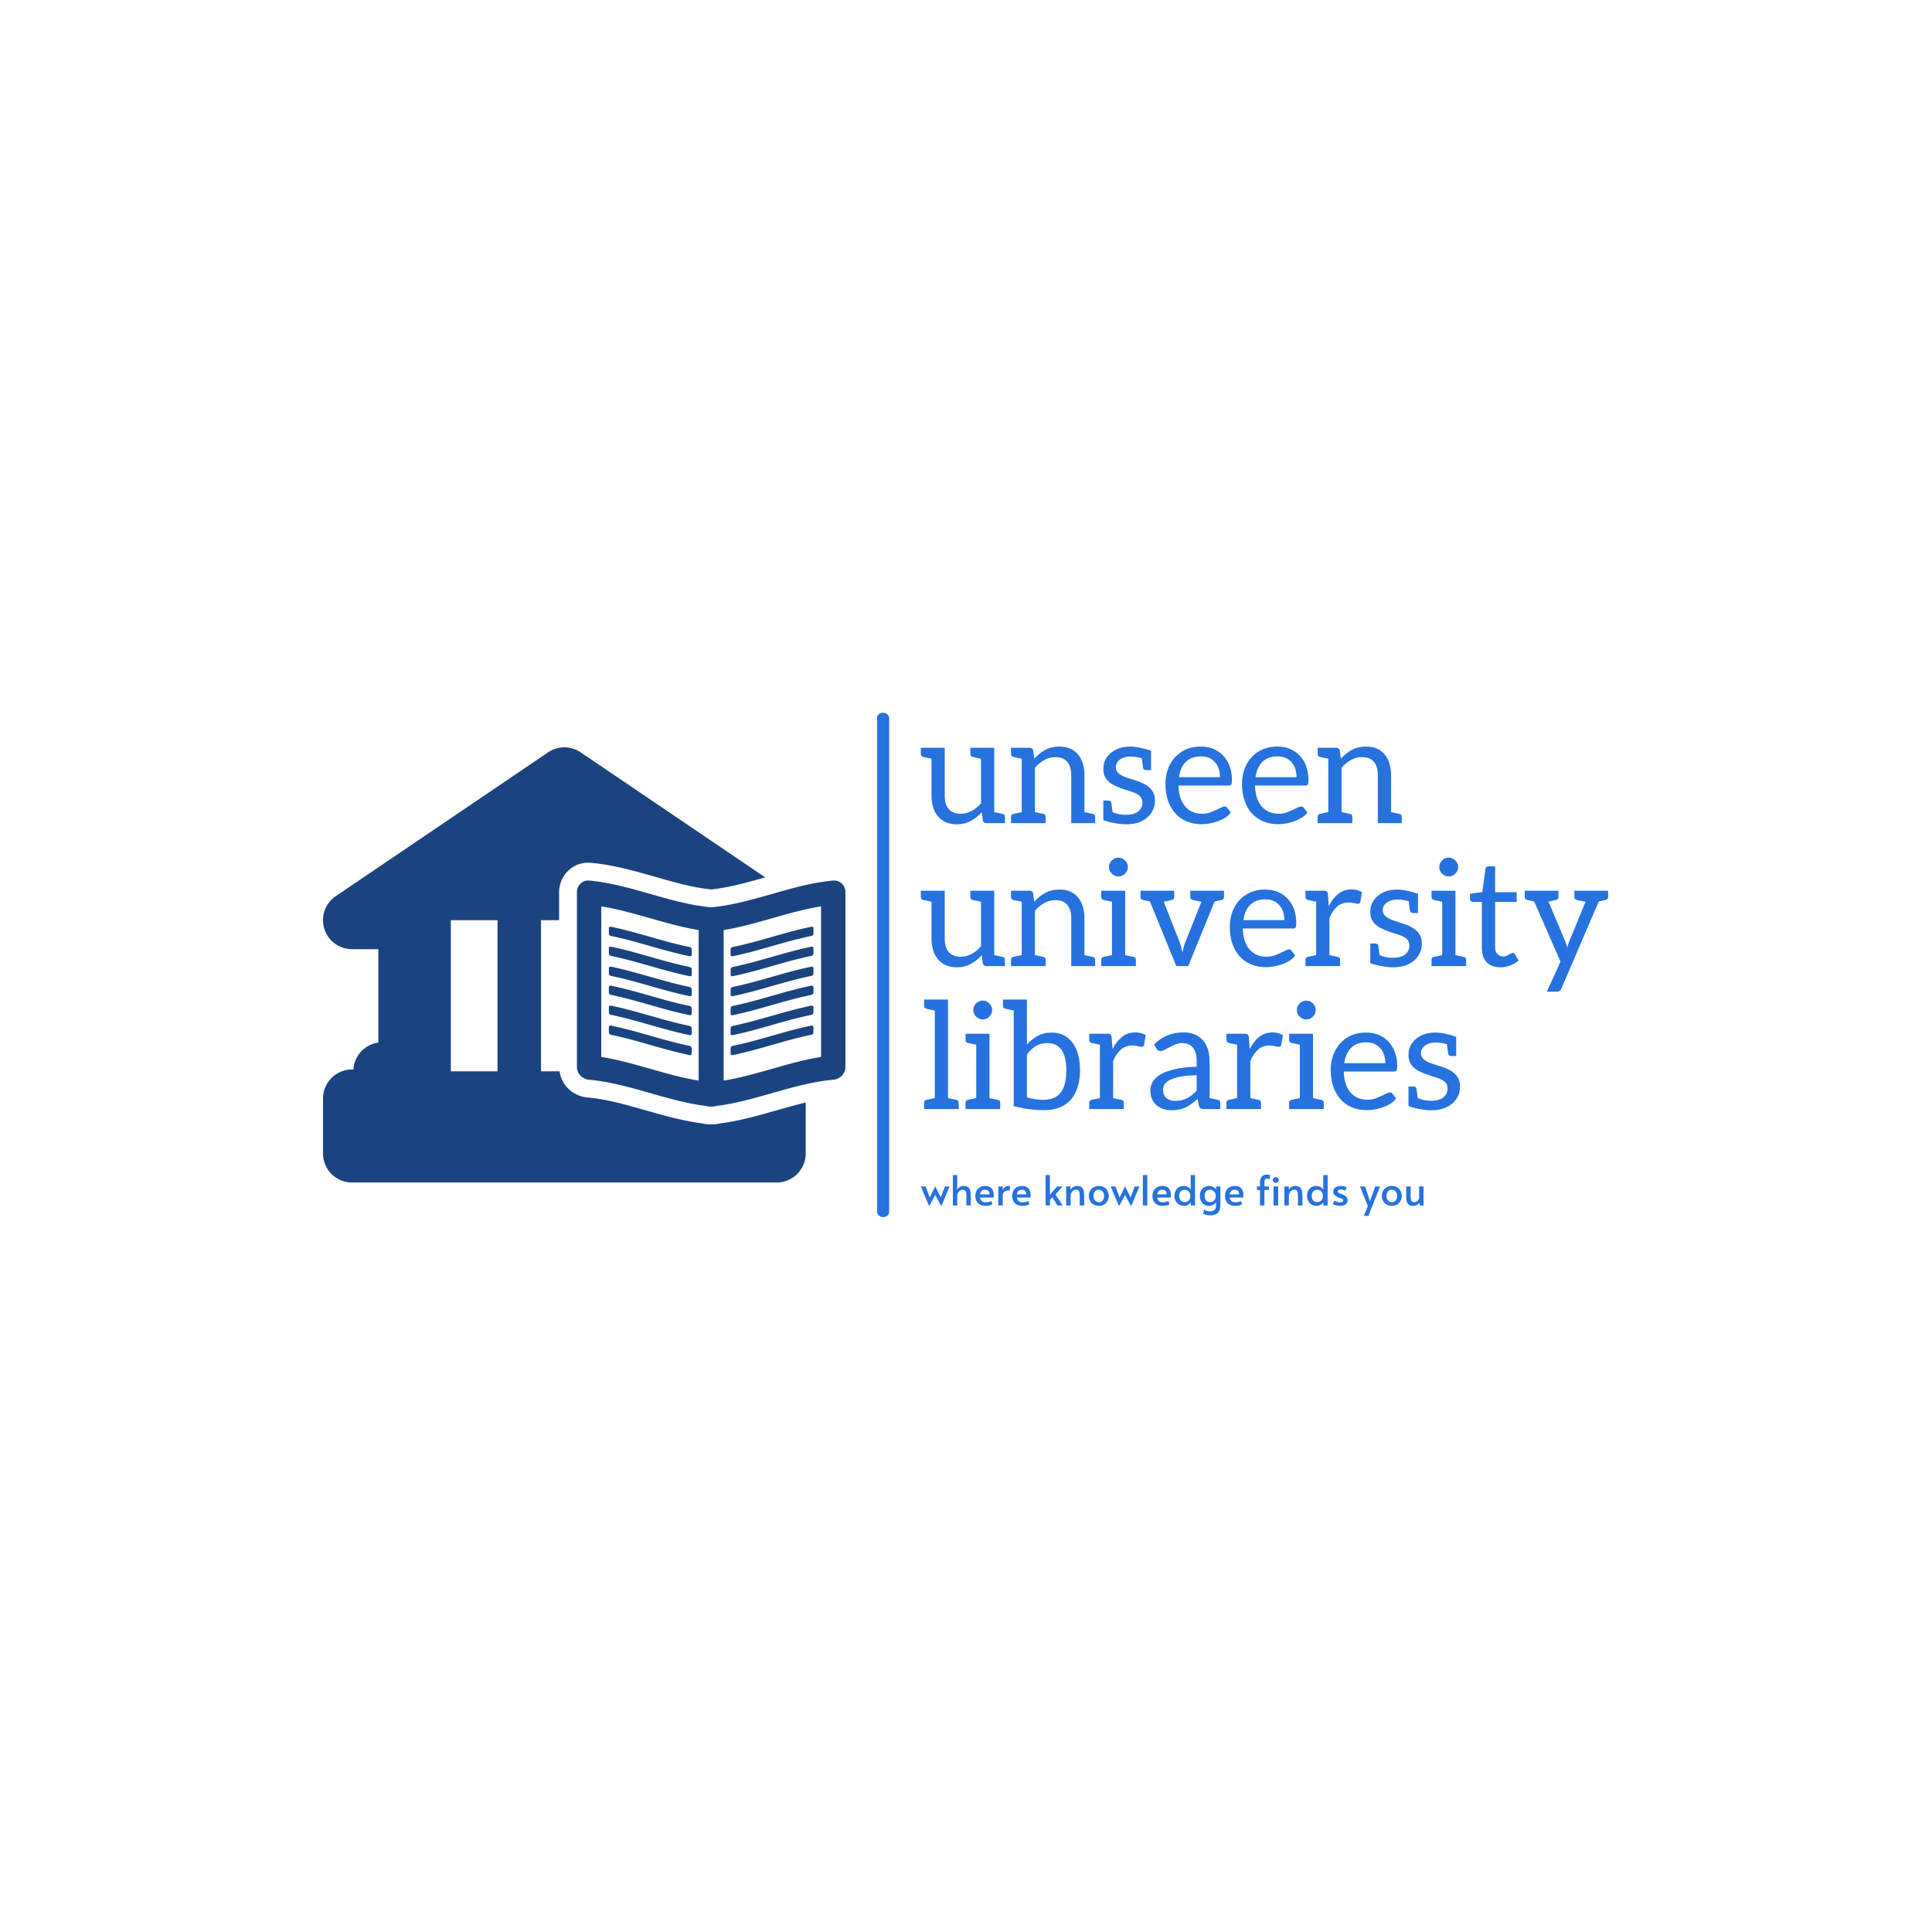 <svg xmlns="http://www.w3.org/2000/svg" version="1.1" xmlns:xlink="http://www.w3.org/1999/xlink" xmlns:svgjs="http://svgjs.dev/svgjs" width="1500" height="1500" viewBox="0 0 1500 1500"><rect width="1500" height="1500" fill="#ffffff"></rect><g transform="matrix(0.667,0,0,0.667,249.394,552.394)"><svg viewBox="0 0 396 156" data-background-color="#ffffff" preserveAspectRatio="xMidYMid meet" height="590" width="1500" xmlns="http://www.w3.org/2000/svg" xmlns:xlink="http://www.w3.org/1999/xlink"><g id="tight-bounds" transform="matrix(1,0,0,1,0.24,0.372)"><svg viewBox="0 0 395.52 155.255" height="155.255" width="395.52"><g><svg viewBox="0 0 595.473 233.743" height="155.255" width="395.52"><g><rect width="5.602" height="233.743" x="256.742" y="0" fill="#2672de" opacity="1" stroke-width="0" stroke="transparent" fill-opacity="1" class="rect-yte-0" data-fill-palette-color="primary" rx="1%" id="yte-0" data-palette-color="#2672de"></rect></g><g transform="matrix(1,0,0,1,277.01,0.581)"><svg viewBox="0 0 318.463 232.581" height="232.581" width="318.463"><g id="textblocktransform"><svg viewBox="0 0 318.463 232.581" height="232.581" width="318.463" id="textblock"><g><svg viewBox="0 0 318.463 198.764" height="198.764" width="318.463"><g transform="matrix(1,0,0,1,0,0)"><svg width="318.463" viewBox="0.3 -25.75 231.2 122.35" height="198.764" data-palette-color="#2672de"><svg></svg><svg></svg><svg></svg><g class="wordmark-text-0" data-fill-palette-color="primary" id="text-0"><path d="M12.4 0.4v0c-1.833 0-3.383-0.41-4.65-1.23-1.267-0.813-2.223-1.937-2.87-3.37-0.653-1.433-0.98-3.1-0.98-5v0-16.15h4.45v16.15c0 1.933 0.443 3.423 1.33 4.47 0.88 1.053 2.22 1.58 4.02 1.58v0c1.3 0 2.527-0.31 3.68-0.93 1.147-0.613 2.203-1.47 3.17-2.57v0-18.7h4.45v25.35h-2.65c-0.667 0-1.067-0.317-1.2-0.95v0l-0.35-2.7c-1.1 1.2-2.333 2.173-3.7 2.92-1.367 0.753-2.933 1.13-4.7 1.13zM28.6 0h-5.1l0.55-3.9 3.75 0.8c0.267 0.033 0.467 0.14 0.6 0.32 0.133 0.187 0.2 0.43 0.2 0.73v0zM0.3-25.35h5.1l-0.55 3.9-3.75-0.8c-0.267-0.067-0.467-0.183-0.6-0.35-0.133-0.167-0.2-0.4-0.2-0.7v0zM16.95-25.35h5.1l-0.55 3.9-3.75-0.8c-0.267-0.067-0.467-0.183-0.6-0.35-0.133-0.167-0.2-0.4-0.2-0.7v0zM38.7 0h-4.45v-25.35h2.65c0.667 0 1.067 0.317 1.2 0.95v0l0.35 2.75c1.1-1.233 2.333-2.227 3.7-2.98 1.367-0.747 2.933-1.12 4.7-1.12v0c1.867 0 3.427 0.4 4.68 1.2 1.247 0.8 2.197 1.923 2.85 3.37 0.647 1.453 0.97 3.13 0.97 5.03v0 16.15h-4.45v-16.15c0-1.9-0.44-3.383-1.32-4.45-0.887-1.067-2.23-1.6-4.03-1.6v0c-1.3 0-2.523 0.317-3.67 0.95-1.153 0.633-2.213 1.5-3.18 2.6v0zM35.75 0h-5.1v-2.05c0-0.3 0.067-0.543 0.2-0.73 0.133-0.18 0.333-0.287 0.6-0.32v0l3.75-0.8zM42.3 0h-5.1l0.55-3.9 3.75 0.8c0.267 0.033 0.467 0.14 0.6 0.32 0.133 0.187 0.2 0.43 0.2 0.73v0zM58.95 0h-5.1l0.55-3.9 3.75 0.8c0.267 0.033 0.467 0.14 0.6 0.32 0.133 0.187 0.2 0.43 0.2 0.73v0zM30.65-25.35h5.1l-0.55 3.9-3.75-0.8c-0.267-0.067-0.467-0.183-0.6-0.35-0.133-0.167-0.2-0.4-0.2-0.7v0zM69.55 0.4v0c-1.2 0-2.54-0.133-4.02-0.4-1.487-0.267-2.763-0.6-3.83-1v0-3.7l2.2 0.5c0.433 0.3 1.123 0.607 2.07 0.92 0.953 0.32 2.063 0.48 3.33 0.48v0c1.9 0 3.3-0.393 4.2-1.18 0.9-0.78 1.35-1.737 1.35-2.87v0c0-1-0.3-1.767-0.9-2.3-0.6-0.533-1.4-0.967-2.4-1.3-1-0.333-2.083-0.683-3.25-1.05v0c-1.2-0.4-2.3-0.867-3.3-1.4-1-0.533-1.8-1.227-2.4-2.08-0.6-0.847-0.9-1.92-0.9-3.22v0c0-1.5 0.393-2.817 1.18-3.95 0.78-1.133 1.847-2.017 3.2-2.65 1.347-0.633 2.87-0.95 4.57-0.95v0c0.967 0 2.043 0.117 3.23 0.35 1.18 0.233 2.47 0.583 3.87 1.05v0 3l-2.65-0.35c-0.7-0.2-1.41-0.367-2.13-0.5-0.713-0.133-1.403-0.2-2.07-0.2v0c-0.967 0-1.823 0.15-2.57 0.45-0.753 0.3-1.347 0.717-1.78 1.25-0.433 0.533-0.65 1.15-0.65 1.85v0c0 0.933 0.357 1.673 1.07 2.22 0.72 0.553 1.597 0.997 2.63 1.33 1.033 0.333 2.017 0.65 2.95 0.95v0c1.1 0.333 2.14 0.767 3.12 1.3 0.987 0.533 1.797 1.233 2.43 2.1 0.633 0.867 0.95 2 0.95 3.4v0c0 1.5-0.39 2.85-1.17 4.05-0.787 1.2-1.887 2.15-3.3 2.85-1.42 0.7-3.097 1.05-5.03 1.05zM75.05-18.65l-0.5-3.75 3.2 0.65v3.9h-1.65c-0.333 0-0.583-0.073-0.75-0.22-0.167-0.153-0.267-0.347-0.3-0.58zM64.4-6.8l0.5 3.75-3.2-0.65v-3.9h1.65c0.367 0 0.627 0.073 0.78 0.22 0.147 0.153 0.237 0.347 0.27 0.58zM94.7 0.35v0c-2.433 0-4.557-0.55-6.37-1.65-1.82-1.1-3.23-2.667-4.23-4.7-1-2.033-1.5-4.433-1.5-7.2v0c0-2.367 0.483-4.5 1.45-6.4 0.967-1.9 2.343-3.4 4.13-4.5 1.78-1.1 3.87-1.65 6.27-1.65v0c2.1 0 3.933 0.467 5.5 1.4 1.567 0.933 2.793 2.24 3.68 3.92 0.88 1.687 1.32 3.697 1.32 6.03v0c0 0.7-0.073 1.167-0.22 1.4-0.153 0.233-0.447 0.35-0.88 0.35v0h-16.85c0 0.1 0 0.207 0 0.32 0 0.12 0 0.23 0 0.33v0c0.167 2.8 0.95 4.973 2.35 6.52 1.4 1.553 3.3 2.33 5.7 2.33v0c1.033 0 2.06-0.21 3.08-0.63 1.013-0.413 1.913-0.82 2.7-1.22 0.78-0.4 1.337-0.6 1.67-0.6v0c0.367 0 0.65 0.133 0.85 0.4v0l1.25 1.65c-0.667 0.867-1.557 1.59-2.67 2.17-1.12 0.587-2.313 1.02-3.58 1.3-1.267 0.287-2.483 0.43-3.65 0.43zM87.15-15.45v0h13.8c0-2.067-0.567-3.75-1.7-5.05-1.133-1.3-2.7-1.95-4.7-1.95v0c-2.167 0-3.867 0.617-5.1 1.85-1.233 1.233-2 2.95-2.3 5.15zM120.45 0.35v0c-2.433 0-4.557-0.55-6.37-1.65-1.82-1.1-3.23-2.667-4.23-4.7-1-2.033-1.5-4.433-1.5-7.2v0c0-2.367 0.483-4.5 1.45-6.4 0.967-1.9 2.343-3.4 4.13-4.5 1.78-1.1 3.87-1.65 6.27-1.65v0c2.1 0 3.933 0.467 5.5 1.4 1.567 0.933 2.793 2.24 3.68 3.92 0.88 1.687 1.32 3.697 1.32 6.03v0c0 0.7-0.073 1.167-0.22 1.4-0.153 0.233-0.447 0.35-0.88 0.35v0h-16.85c0 0.1 0 0.207 0 0.32 0 0.12 0 0.23 0 0.33v0c0.167 2.8 0.95 4.973 2.35 6.52 1.4 1.553 3.3 2.33 5.7 2.33v0c1.033 0 2.06-0.21 3.08-0.63 1.013-0.413 1.913-0.82 2.7-1.22 0.78-0.4 1.337-0.6 1.67-0.6v0c0.367 0 0.65 0.133 0.85 0.4v0l1.25 1.65c-0.667 0.867-1.557 1.59-2.67 2.17-1.12 0.587-2.313 1.02-3.58 1.3-1.267 0.287-2.483 0.43-3.65 0.43zM112.9-15.45v0h13.8c0-2.067-0.567-3.75-1.7-5.05-1.133-1.3-2.7-1.95-4.7-1.95v0c-2.167 0-3.867 0.617-5.1 1.85-1.233 1.233-2 2.95-2.3 5.15zM141.85 0h-4.45v-25.35h2.65c0.667 0 1.067 0.317 1.2 0.95v0l0.35 2.75c1.1-1.233 2.333-2.227 3.7-2.98 1.367-0.747 2.933-1.12 4.7-1.12v0c1.867 0 3.427 0.4 4.68 1.2 1.247 0.8 2.197 1.923 2.85 3.37 0.647 1.453 0.97 3.13 0.97 5.03v0 16.15h-4.45v-16.15c0-1.9-0.44-3.383-1.32-4.45-0.887-1.067-2.23-1.6-4.03-1.6v0c-1.3 0-2.523 0.317-3.67 0.95-1.153 0.633-2.213 1.5-3.18 2.6v0zM138.9 0h-5.1v-2.05c0-0.3 0.067-0.543 0.2-0.73 0.133-0.18 0.333-0.287 0.6-0.32v0l3.75-0.8zM145.45 0h-5.1l0.55-3.9 3.75 0.8c0.267 0.033 0.467 0.14 0.6 0.32 0.133 0.187 0.2 0.43 0.2 0.73v0zM162.1 0h-5.1l0.55-3.9 3.75 0.8c0.267 0.033 0.467 0.14 0.6 0.32 0.133 0.187 0.2 0.43 0.2 0.73v0zM133.8-25.35h5.1l-0.55 3.9-3.75-0.8c-0.267-0.067-0.467-0.183-0.6-0.35-0.133-0.167-0.2-0.4-0.2-0.7v0z" fill="#2672de" fill-rule="nonzero" stroke="none" stroke-width="1" stroke-linecap="butt" stroke-linejoin="miter" stroke-miterlimit="10" stroke-dasharray="" stroke-dashoffset="0" font-family="none" font-weight="none" font-size="none" text-anchor="none" style="mix-blend-mode: normal" data-fill-palette-color="primary" opacity="1"></path><path transform="translate(0,48.1)" d="M12.4 0.4v0c-1.833 0-3.383-0.41-4.65-1.23-1.267-0.813-2.223-1.937-2.87-3.37-0.653-1.433-0.98-3.1-0.98-5v0-16.15h4.45v16.15c0 1.933 0.443 3.423 1.33 4.47 0.88 1.053 2.22 1.58 4.02 1.58v0c1.3 0 2.527-0.31 3.68-0.93 1.147-0.613 2.203-1.47 3.17-2.57v0-18.7h4.45v25.35h-2.65c-0.667 0-1.067-0.317-1.2-0.95v0l-0.35-2.7c-1.1 1.2-2.333 2.173-3.7 2.92-1.367 0.753-2.933 1.13-4.7 1.13zM28.6 0h-5.1l0.55-3.9 3.75 0.8c0.267 0.033 0.467 0.14 0.6 0.32 0.133 0.187 0.2 0.43 0.2 0.73v0zM0.3-25.35h5.1l-0.55 3.9-3.75-0.8c-0.267-0.067-0.467-0.183-0.6-0.35-0.133-0.167-0.2-0.4-0.2-0.7v0zM16.95-25.35h5.1l-0.55 3.9-3.75-0.8c-0.267-0.067-0.467-0.183-0.6-0.35-0.133-0.167-0.2-0.4-0.2-0.7v0zM38.7 0h-4.45v-25.35h2.65c0.667 0 1.067 0.317 1.2 0.95v0l0.35 2.75c1.1-1.233 2.333-2.227 3.7-2.98 1.367-0.747 2.933-1.12 4.7-1.12v0c1.867 0 3.427 0.4 4.68 1.2 1.247 0.8 2.197 1.923 2.85 3.37 0.647 1.453 0.97 3.13 0.97 5.03v0 16.15h-4.45v-16.15c0-1.9-0.44-3.383-1.32-4.45-0.887-1.067-2.23-1.6-4.03-1.6v0c-1.3 0-2.523 0.317-3.67 0.95-1.153 0.633-2.213 1.5-3.18 2.6v0zM35.75 0h-5.1v-2.05c0-0.3 0.067-0.543 0.2-0.73 0.133-0.18 0.333-0.287 0.6-0.32v0l3.75-0.8zM42.3 0h-5.1l0.55-3.9 3.75 0.8c0.267 0.033 0.467 0.14 0.6 0.32 0.133 0.187 0.2 0.43 0.2 0.73v0zM58.95 0h-5.1l0.55-3.9 3.75 0.8c0.267 0.033 0.467 0.14 0.6 0.32 0.133 0.187 0.2 0.43 0.2 0.73v0zM30.65-25.35h5.1l-0.55 3.9-3.75-0.8c-0.267-0.067-0.467-0.183-0.6-0.35-0.133-0.167-0.2-0.4-0.2-0.7v0zM69.05 0h-4.45v-25.35h4.45zM66.1 0h-5.1v-2.05c0-0.3 0.067-0.543 0.2-0.73 0.133-0.18 0.333-0.287 0.6-0.32v0l3.75-0.8zM72.65 0h-5.1l0.55-3.9 3.75 0.8c0.267 0.033 0.467 0.14 0.6 0.32 0.133 0.187 0.2 0.43 0.2 0.73v0zM61-25.35h5.1l-0.55 3.9-3.75-0.8c-0.267-0.067-0.467-0.183-0.6-0.35-0.133-0.167-0.2-0.4-0.2-0.7v0zM66.75-30.15v0c-0.833 0-1.567-0.317-2.2-0.95-0.633-0.633-0.95-1.367-0.95-2.2v0c0-0.867 0.317-1.617 0.95-2.25 0.633-0.633 1.367-0.95 2.2-0.95v0c0.867 0 1.617 0.317 2.25 0.95 0.633 0.633 0.95 1.383 0.95 2.25v0c0 0.833-0.317 1.567-0.95 2.2-0.633 0.633-1.383 0.95-2.25 0.95zM90.25 0h-4l-10.35-25.35h3.65c0.367 0 0.667 0.09 0.9 0.27 0.233 0.187 0.4 0.413 0.5 0.68v0l6.4 16.3c0.167 0.433 0.327 0.933 0.48 1.5 0.147 0.567 0.303 1.25 0.47 2.05v0c0.133-0.567 0.273-1.15 0.42-1.75 0.153-0.6 0.347-1.2 0.58-1.8v0l6.5-16.3c0.1-0.267 0.26-0.493 0.48-0.68 0.213-0.18 0.487-0.27 0.82-0.27v0h3.5zM82.75-24.1h-3.75v-1.25h3.75zM98.3-24.1h-3.75v-1.25h3.75zM74.2-25.35h5.1l-0.55 3.9-3.75-0.8c-0.267-0.067-0.467-0.183-0.6-0.35-0.133-0.167-0.2-0.4-0.2-0.7v0zM80.45-25.35h5.1v2.05c0 0.3-0.067 0.533-0.2 0.7-0.133 0.167-0.333 0.283-0.6 0.35v0l-3.75 0.8zM90.95-25.35h5.1l-0.55 3.9-3.75-0.8c-0.267-0.067-0.467-0.183-0.6-0.35-0.133-0.167-0.2-0.4-0.2-0.7v0zM97.2-25.35h5.1v2.05c0 0.3-0.067 0.533-0.2 0.7-0.133 0.167-0.333 0.283-0.6 0.35v0l-3.75 0.8zM116.35 0.35v0c-2.433 0-4.56-0.55-6.38-1.65-1.813-1.1-3.22-2.667-4.22-4.7-1-2.033-1.5-4.433-1.5-7.2v0c0-2.367 0.483-4.5 1.45-6.4 0.967-1.9 2.343-3.4 4.13-4.5 1.78-1.1 3.87-1.65 6.27-1.65v0c2.1 0 3.933 0.467 5.5 1.4 1.567 0.933 2.793 2.24 3.68 3.92 0.88 1.687 1.32 3.697 1.32 6.03v0c0 0.7-0.073 1.167-0.22 1.4-0.153 0.233-0.447 0.35-0.88 0.35v0h-16.85c0 0.1 0 0.207 0 0.32 0 0.12 0 0.23 0 0.33v0c0.167 2.8 0.95 4.973 2.35 6.52 1.4 1.553 3.3 2.33 5.7 2.33v0c1.033 0 2.06-0.21 3.08-0.63 1.013-0.413 1.91-0.82 2.69-1.22 0.787-0.4 1.347-0.6 1.68-0.6v0c0.367 0 0.65 0.133 0.85 0.4v0l1.25 1.65c-0.667 0.867-1.557 1.59-2.67 2.17-1.12 0.587-2.313 1.02-3.58 1.3-1.267 0.287-2.483 0.43-3.65 0.43zM108.8-15.45v0h13.8c0-2.067-0.567-3.75-1.7-5.05-1.133-1.3-2.7-1.95-4.7-1.95v0c-2.167 0-3.867 0.617-5.1 1.85-1.233 1.233-2 2.95-2.3 5.15zM137.75 0h-4.45v-25.35h2.55c0.5 0 0.85 0.09 1.05 0.27 0.2 0.187 0.317 0.513 0.35 0.98v0l0.3 3.95c0.867-1.767 1.933-3.15 3.2-4.15 1.267-1 2.767-1.5 4.5-1.5v0c0.7 0 1.333 0.083 1.9 0.25 0.567 0.167 1.083 0.383 1.55 0.65v0l-0.55 3.35c-0.033 0.2-0.123 0.35-0.27 0.45-0.153 0.1-0.33 0.15-0.53 0.15v0c-0.233 0-0.683-0.077-1.35-0.23-0.667-0.147-1.25-0.22-1.75-0.22v0c-1.533 0-2.823 0.45-3.87 1.35-1.053 0.9-1.93 2.2-2.63 3.9v0zM141.35 0h-5.1l0.55-3.9 3.75 0.8c0.267 0.033 0.467 0.14 0.6 0.32 0.133 0.187 0.2 0.43 0.2 0.73v0zM134.8 0h-5.1v-2.05c0-0.3 0.067-0.543 0.2-0.73 0.133-0.18 0.333-0.287 0.6-0.32v0l3.75-0.8zM129.7-25.35h5.1l-0.55 3.9-3.75-0.8c-0.267-0.067-0.467-0.183-0.6-0.35-0.133-0.167-0.2-0.4-0.2-0.7v0zM159.35 0.4v0c-1.2 0-2.54-0.133-4.02-0.4-1.487-0.267-2.763-0.6-3.83-1v0-3.7l2.2 0.5c0.433 0.3 1.127 0.607 2.08 0.92 0.947 0.32 2.053 0.48 3.32 0.48v0c1.9 0 3.3-0.393 4.2-1.18 0.9-0.78 1.35-1.737 1.35-2.87v0c0-1-0.3-1.767-0.9-2.3-0.6-0.533-1.4-0.967-2.4-1.3-1-0.333-2.083-0.683-3.25-1.05v0c-1.2-0.4-2.3-0.867-3.3-1.4-1-0.533-1.8-1.227-2.4-2.08-0.6-0.847-0.9-1.92-0.9-3.22v0c0-1.5 0.393-2.817 1.18-3.95 0.78-1.133 1.847-2.017 3.2-2.65 1.347-0.633 2.87-0.95 4.57-0.95v0c0.967 0 2.043 0.117 3.23 0.35 1.18 0.233 2.47 0.583 3.87 1.05v0 3l-2.65-0.35c-0.7-0.2-1.407-0.367-2.12-0.5-0.72-0.133-1.413-0.2-2.08-0.2v0c-0.967 0-1.823 0.15-2.57 0.45-0.753 0.3-1.347 0.717-1.78 1.25-0.433 0.533-0.65 1.15-0.65 1.85v0c0 0.933 0.36 1.673 1.08 2.22 0.713 0.553 1.587 0.997 2.62 1.33 1.033 0.333 2.017 0.65 2.95 0.95v0c1.1 0.333 2.14 0.767 3.12 1.3 0.987 0.533 1.797 1.233 2.43 2.1 0.633 0.867 0.95 2 0.95 3.4v0c0 1.5-0.39 2.85-1.17 4.05-0.787 1.2-1.887 2.15-3.3 2.85-1.42 0.7-3.097 1.05-5.03 1.05zM164.85-18.65l-0.5-3.75 3.2 0.65v3.9h-1.65c-0.333 0-0.583-0.073-0.75-0.22-0.167-0.153-0.267-0.347-0.3-0.58zM154.2-6.8l0.5 3.75-3.2-0.65v-3.9h1.65c0.367 0 0.627 0.073 0.78 0.22 0.147 0.153 0.237 0.347 0.27 0.58zM180.15 0h-4.45v-25.35h4.45zM177.2 0h-5.1v-2.05c0-0.3 0.067-0.543 0.2-0.73 0.133-0.18 0.333-0.287 0.6-0.32v0l3.75-0.8zM183.75 0h-5.1l0.55-3.9 3.75 0.8c0.267 0.033 0.467 0.14 0.6 0.32 0.133 0.187 0.2 0.43 0.2 0.73v0zM172.1-25.35h5.1l-0.55 3.9-3.75-0.8c-0.267-0.067-0.467-0.183-0.6-0.35-0.133-0.167-0.2-0.4-0.2-0.7v0zM177.85-30.15v0c-0.833 0-1.567-0.317-2.2-0.95-0.633-0.633-0.95-1.367-0.95-2.2v0c0-0.867 0.317-1.617 0.95-2.25 0.633-0.633 1.367-0.95 2.2-0.95v0c0.867 0 1.617 0.317 2.25 0.95 0.633 0.633 0.95 1.383 0.95 2.25v0c0 0.833-0.317 1.567-0.95 2.2-0.633 0.633-1.383 0.95-2.25 0.95zM195.3 0.4v0c-2 0-3.54-0.56-4.62-1.68-1.087-1.113-1.63-2.72-1.63-4.82v0-15.5h-3.05c-0.267 0-0.49-0.083-0.67-0.25-0.187-0.167-0.28-0.417-0.28-0.75v0-1.75l4.15-0.55 1.05-7.8c0.067-0.567 0.4-0.85 1-0.85v0h2.25v8.7h7.25v3.25h-7.25v15.2c0 1.067 0.26 1.857 0.78 2.37 0.513 0.52 1.187 0.78 2.02 0.78v0c0.367 0 0.767-0.1 1.2-0.3 0.433-0.2 0.833-0.4 1.2-0.6 0.367-0.2 0.633-0.3 0.8-0.3v0c0.233 0 0.433 0.133 0.6 0.4v0l1.3 2.15c-0.767 0.7-1.69 1.257-2.77 1.67-1.087 0.42-2.197 0.63-3.33 0.63zM214.2 8.6h-3.3l4.6-10.1-10.45-23.85h3.85c0.4 0 0.71 0.1 0.93 0.3 0.213 0.2 0.37 0.417 0.47 0.65v0l6.75 15.95c0.1 0.233 0.217 0.567 0.35 1 0.133 0.433 0.25 0.833 0.35 1.2v0c0.067-0.267 0.133-0.517 0.2-0.75 0.067-0.233 0.15-0.477 0.25-0.73 0.1-0.247 0.2-0.503 0.3-0.77v0l6.55-15.9c0.1-0.267 0.277-0.493 0.53-0.68 0.247-0.18 0.503-0.27 0.77-0.27v0h3.55l-14.1 32.85c-0.133 0.333-0.317 0.6-0.55 0.8-0.233 0.2-0.583 0.3-1.05 0.3zM212-24.1h-3.75v-1.25h3.75zM227.5-24.1h-3.75v-1.25h3.75zM203.45-25.35h5.1l-0.55 3.9-3.75-0.8c-0.267-0.067-0.467-0.183-0.6-0.35-0.133-0.167-0.2-0.4-0.2-0.7v0zM209.7-25.35h5.1v2.05c0 0.3-0.067 0.533-0.2 0.7-0.133 0.167-0.333 0.283-0.6 0.35v0l-3.75 0.8zM220.15-25.35h5.1l-0.55 3.9-3.75-0.8c-0.267-0.067-0.467-0.183-0.6-0.35-0.133-0.167-0.2-0.4-0.2-0.7v0zM226.4-25.35h5.1v2.05c0 0.3-0.067 0.533-0.2 0.7-0.133 0.167-0.333 0.283-0.6 0.35v0l-3.75 0.8z" fill="#2672de" fill-rule="nonzero" stroke="none" stroke-width="1" stroke-linecap="butt" stroke-linejoin="miter" stroke-miterlimit="10" stroke-dasharray="" stroke-dashoffset="0" font-family="none" font-weight="none" font-size="none" text-anchor="none" style="mix-blend-mode: normal" data-fill-palette-color="primary" opacity="1"></path><path transform="translate(0,96.2)" d="M9.45 0h-4.45v-36.85h4.45zM6.5 0h-5.1v-2.05c0-0.3 0.067-0.543 0.2-0.73 0.133-0.18 0.333-0.287 0.6-0.32v0l3.75-0.8zM13.05 0h-5.1l0.55-3.9 3.75 0.8c0.267 0.033 0.467 0.14 0.6 0.32 0.133 0.187 0.2 0.43 0.2 0.73v0zM1.4-36.85h5.1l-0.55 3.9-3.75-0.8c-0.267-0.067-0.467-0.183-0.6-0.35-0.133-0.167-0.2-0.4-0.2-0.7v0zM23.4 0h-4.45v-25.35h4.45zM20.45 0h-5.1v-2.05c0-0.3 0.067-0.543 0.2-0.73 0.133-0.18 0.333-0.287 0.6-0.32v0l3.75-0.8zM27 0h-5.1l0.55-3.9 3.75 0.8c0.267 0.033 0.467 0.14 0.6 0.32 0.133 0.187 0.2 0.43 0.2 0.73v0zM15.35-25.35h5.1l-0.55 3.9-3.75-0.8c-0.267-0.067-0.467-0.183-0.6-0.35-0.133-0.167-0.2-0.4-0.2-0.7v0zM21.1-30.15v0c-0.833 0-1.567-0.317-2.2-0.95-0.633-0.633-0.95-1.367-0.95-2.2v0c0-0.867 0.317-1.617 0.95-2.25 0.633-0.633 1.367-0.95 2.2-0.95v0c0.867 0 1.617 0.317 2.25 0.95 0.633 0.633 0.95 1.383 0.95 2.25v0c0 0.833-0.317 1.567-0.95 2.2-0.633 0.633-1.383 0.95-2.25 0.95zM41.45 0.35v0c-1.067 0-2.133-0.05-3.2-0.15-1.067-0.1-2.157-0.25-3.27-0.45-1.12-0.2-2.263-0.45-3.43-0.75v0-35.85h4.45v15.15c1.033-1.2 2.243-2.177 3.63-2.93 1.38-0.747 2.937-1.12 4.67-1.12v0c2.067 0 3.81 0.533 5.23 1.6 1.413 1.067 2.487 2.54 3.22 4.42 0.733 1.887 1.1 4.08 1.1 6.58v0c0 2.633-0.417 4.967-1.25 7-0.833 2.033-2.157 3.623-3.97 4.77-1.82 1.153-4.213 1.73-7.18 1.73zM41.4-3.1v0c1.767 0 3.233-0.357 4.4-1.07 1.167-0.72 2.033-1.813 2.6-3.28 0.567-1.467 0.85-3.317 0.85-5.55v0c0-3-0.523-5.283-1.57-6.85-1.053-1.567-2.68-2.35-4.88-2.35v0c-1.433 0-2.7 0.333-3.8 1-1.1 0.667-2.1 1.617-3 2.85v0 14.45c1 0.233 1.943 0.423 2.83 0.57 0.88 0.153 1.737 0.23 2.57 0.23zM27.95-36.85h5.1l-0.55 3.9-3.75-0.8c-0.267-0.067-0.467-0.183-0.6-0.35-0.133-0.167-0.2-0.4-0.2-0.7v0zM65 0h-4.45v-25.35h2.55c0.5 0 0.85 0.09 1.05 0.27 0.2 0.187 0.317 0.513 0.35 0.98v0l0.3 3.95c0.867-1.767 1.933-3.15 3.2-4.15 1.267-1 2.767-1.5 4.5-1.5v0c0.7 0 1.333 0.083 1.9 0.25 0.567 0.167 1.083 0.383 1.55 0.65v0l-0.55 3.35c-0.033 0.2-0.123 0.35-0.27 0.45-0.153 0.1-0.33 0.15-0.53 0.15v0c-0.233 0-0.683-0.077-1.35-0.23-0.667-0.147-1.25-0.22-1.75-0.22v0c-1.533 0-2.823 0.45-3.87 1.35-1.053 0.9-1.93 2.2-2.63 3.9v0zM68.6 0h-5.1l0.55-3.9 3.75 0.8c0.267 0.033 0.467 0.14 0.6 0.32 0.133 0.187 0.2 0.43 0.2 0.73v0zM62.05 0h-5.1v-2.05c0-0.3 0.067-0.543 0.2-0.73 0.133-0.18 0.333-0.287 0.6-0.32v0l3.75-0.8zM56.95-25.35h5.1l-0.55 3.9-3.75-0.8c-0.267-0.067-0.467-0.183-0.6-0.35-0.133-0.167-0.2-0.4-0.2-0.7v0zM84.6 0.4v0c-1.333 0-2.533-0.26-3.6-0.78-1.067-0.513-1.917-1.27-2.55-2.27-0.633-1-0.95-2.233-0.95-3.7v0c0-1 0.277-1.957 0.83-2.87 0.547-0.92 1.437-1.747 2.67-2.48v0c1.233-0.7 2.843-1.283 4.83-1.75 1.98-0.467 4.403-0.733 7.27-0.8v0-1.95c0-1.967-0.423-3.46-1.27-4.48-0.853-1.013-2.097-1.52-3.73-1.52v0c-0.867 0-1.773 0.223-2.72 0.67-0.953 0.453-1.83 0.903-2.63 1.35-0.8 0.453-1.433 0.68-1.9 0.68v0c-0.3 0-0.557-0.083-0.77-0.25-0.22-0.167-0.397-0.367-0.53-0.6v0l-0.8-1.4c1.4-1.367 2.91-2.383 4.53-3.05 1.613-0.667 3.403-1 5.37-1v0c1.9 0 3.5 0.4 4.8 1.2 1.3 0.8 2.293 1.917 2.98 3.35 0.68 1.433 1.02 3.117 1.02 5.05v0 16.2h-1.95c-0.433 0-0.783-0.067-1.05-0.2-0.267-0.133-0.45-0.417-0.55-0.85v0l-0.5-2.35c-1.333 1.2-2.667 2.133-4 2.8-1.333 0.667-2.933 1-4.8 1zM85.9-2.75v0c1.5 0 2.817-0.3 3.95-0.9 1.133-0.6 2.217-1.433 3.25-2.5v0-5.25c-1.733 0.033-3.3 0.157-4.7 0.37-1.4 0.22-2.59 0.52-3.57 0.9-0.987 0.387-1.737 0.87-2.25 1.45-0.52 0.587-0.78 1.297-0.78 2.13v0c0 1.333 0.393 2.3 1.18 2.9 0.78 0.6 1.753 0.9 2.92 0.9zM101.05 0h-5.1l0.55-3.9 3.75 0.8c0.267 0.033 0.467 0.14 0.6 0.32 0.133 0.187 0.2 0.43 0.2 0.73v0zM111.15 0h-4.45v-25.35h2.55c0.5 0 0.85 0.09 1.05 0.27 0.2 0.187 0.317 0.513 0.35 0.98v0l0.3 3.95c0.867-1.767 1.933-3.15 3.2-4.15 1.267-1 2.767-1.5 4.5-1.5v0c0.7 0 1.333 0.083 1.9 0.25 0.567 0.167 1.083 0.383 1.55 0.65v0l-0.55 3.35c-0.033 0.2-0.123 0.35-0.27 0.45-0.153 0.1-0.33 0.15-0.53 0.15v0c-0.233 0-0.683-0.077-1.35-0.23-0.667-0.147-1.25-0.22-1.75-0.22v0c-1.533 0-2.823 0.45-3.87 1.35-1.053 0.9-1.93 2.2-2.63 3.9v0zM114.75 0h-5.1l0.55-3.9 3.75 0.8c0.267 0.033 0.467 0.14 0.6 0.32 0.133 0.187 0.2 0.43 0.2 0.73v0zM108.2 0h-5.1v-2.05c0-0.3 0.067-0.543 0.2-0.73 0.133-0.18 0.333-0.287 0.6-0.32v0l3.75-0.8zM103.1-25.35h5.1l-0.55 3.9-3.75-0.8c-0.267-0.067-0.467-0.183-0.6-0.35-0.133-0.167-0.2-0.4-0.2-0.7v0zM132.25 0h-4.45v-25.35h4.45zM129.3 0h-5.1v-2.05c0-0.3 0.067-0.543 0.2-0.73 0.133-0.18 0.333-0.287 0.6-0.32v0l3.75-0.8zM135.85 0h-5.1l0.55-3.9 3.75 0.8c0.267 0.033 0.467 0.14 0.6 0.32 0.133 0.187 0.2 0.43 0.2 0.73v0zM124.2-25.35h5.1l-0.55 3.9-3.75-0.8c-0.267-0.067-0.467-0.183-0.6-0.35-0.133-0.167-0.2-0.4-0.2-0.7v0zM129.95-30.15v0c-0.833 0-1.567-0.317-2.2-0.95-0.633-0.633-0.95-1.367-0.95-2.2v0c0-0.867 0.317-1.617 0.95-2.25 0.633-0.633 1.367-0.95 2.2-0.95v0c0.867 0 1.617 0.317 2.25 0.95 0.633 0.633 0.95 1.383 0.95 2.25v0c0 0.833-0.317 1.567-0.95 2.2-0.633 0.633-1.383 0.95-2.25 0.95zM150.3 0.35v0c-2.433 0-4.557-0.55-6.37-1.65-1.82-1.1-3.23-2.667-4.23-4.7-1-2.033-1.5-4.433-1.5-7.2v0c0-2.367 0.483-4.5 1.45-6.4 0.967-1.9 2.343-3.4 4.13-4.5 1.78-1.1 3.87-1.65 6.27-1.65v0c2.1 0 3.933 0.467 5.5 1.4 1.567 0.933 2.79 2.24 3.67 3.92 0.887 1.687 1.33 3.697 1.33 6.03v0c0 0.7-0.077 1.167-0.23 1.4-0.147 0.233-0.437 0.35-0.87 0.35v0h-16.85c0 0.1 0 0.207 0 0.32 0 0.12 0 0.23 0 0.33v0c0.167 2.8 0.95 4.973 2.35 6.52 1.4 1.553 3.3 2.33 5.7 2.33v0c1.033 0 2.057-0.21 3.07-0.63 1.02-0.413 1.923-0.82 2.71-1.22 0.78-0.4 1.337-0.6 1.67-0.6v0c0.367 0 0.65 0.133 0.85 0.4v0l1.25 1.65c-0.667 0.867-1.557 1.59-2.67 2.17-1.12 0.587-2.313 1.02-3.58 1.3-1.267 0.287-2.483 0.43-3.65 0.43zM142.75-15.45v0h13.8c0-2.067-0.567-3.75-1.7-5.05-1.133-1.3-2.7-1.95-4.7-1.95v0c-2.167 0-3.867 0.617-5.1 1.85-1.233 1.233-2 2.95-2.3 5.15zM172.2 0.4v0c-1.2 0-2.54-0.133-4.02-0.4-1.487-0.267-2.763-0.6-3.83-1v0-3.7l2.2 0.5c0.433 0.3 1.127 0.607 2.08 0.92 0.947 0.32 2.053 0.48 3.32 0.48v0c1.9 0 3.3-0.393 4.2-1.18 0.9-0.78 1.35-1.737 1.35-2.87v0c0-1-0.3-1.767-0.9-2.3-0.6-0.533-1.4-0.967-2.4-1.3-1-0.333-2.083-0.683-3.25-1.05v0c-1.2-0.4-2.3-0.867-3.3-1.4-1-0.533-1.8-1.227-2.4-2.08-0.6-0.847-0.9-1.92-0.9-3.22v0c0-1.5 0.393-2.817 1.18-3.95 0.78-1.133 1.843-2.017 3.19-2.65 1.353-0.633 2.88-0.95 4.58-0.95v0c0.967 0 2.043 0.117 3.23 0.35 1.18 0.233 2.47 0.583 3.87 1.05v0 3l-2.65-0.35c-0.7-0.2-1.407-0.367-2.12-0.5-0.72-0.133-1.413-0.2-2.08-0.2v0c-0.967 0-1.827 0.15-2.58 0.45-0.747 0.3-1.337 0.717-1.77 1.25-0.433 0.533-0.65 1.15-0.65 1.85v0c0 0.933 0.36 1.673 1.08 2.22 0.713 0.553 1.587 0.997 2.62 1.33 1.033 0.333 2.017 0.65 2.95 0.95v0c1.1 0.333 2.14 0.767 3.12 1.3 0.987 0.533 1.797 1.233 2.43 2.1 0.633 0.867 0.95 2 0.95 3.4v0c0 1.5-0.39 2.85-1.17 4.05-0.787 1.2-1.89 2.15-3.31 2.85-1.413 0.7-3.087 1.05-5.02 1.05zM177.7-18.65l-0.5-3.75 3.2 0.65v3.9h-1.65c-0.333 0-0.583-0.073-0.75-0.22-0.167-0.153-0.267-0.347-0.3-0.58zM167.05-6.8l0.5 3.75-3.2-0.65v-3.9h1.65c0.367 0 0.627 0.073 0.78 0.22 0.147 0.153 0.237 0.347 0.27 0.58z" fill="#2672de" fill-rule="nonzero" stroke="none" stroke-width="1" stroke-linecap="butt" stroke-linejoin="miter" stroke-miterlimit="10" stroke-dasharray="" stroke-dashoffset="0" font-family="none" font-weight="none" font-size="none" text-anchor="none" style="mix-blend-mode: normal" data-fill-palette-color="primary" opacity="1"></path></g></svg></g></svg></g><g transform="matrix(1,0,0,1,0,213.43)"><svg viewBox="0 0 232.956 19.151" height="19.151" width="232.956"><g transform="matrix(1,0,0,1,0,0)"><svg width="232.956" viewBox="0.15 -37.35 607.54 49.95" height="19.151" data-palette-color="#2672de"><path d="M24.35 0L17.55-12.75 10.75 0 9.8 0 0.15-22.95 5.95-22.95 10.9-9.6 17.45-22.95 17.65-22.95 24.25-9.7 29.2-22.95 34.9-22.95 25.3 0 24.35 0ZM38.85 0L38.85-36.75 44.1-36.75 44.1-22.95 43.9-18.7Q44.85-20.8 46.95-22.18 49.05-23.55 51.85-23.55L51.85-23.55Q55.4-23.55 57.3-22.08 59.2-20.6 59.85-17.95 60.5-15.3 60.5-11.05L60.5-11.05 60.5 0 55.15 0 55.15-11.1Q55.15-14 54.82-15.65 54.5-17.3 53.52-18.15 52.55-19 50.7-19L50.7-19Q49.2-19 47.67-18.1 46.15-17.2 45.15-15.48 44.15-13.75 44.15-11.4L44.15-11.4 44.15 0 38.85 0ZM78.2 0.5Q74.1 0.5 71.35-1.13 68.6-2.75 67.3-5.48 66-8.2 66-11.45L66-11.45Q66-15.1 67.52-17.85 69.05-20.6 71.75-22.08 74.45-23.55 77.85-23.55L77.85-23.55Q83.15-23.55 85.72-20.63 88.3-17.7 88.3-12.4L88.3-12.4Q88.3-11.05 88.15-9.6L88.15-9.6 71.65-9.6Q72.2-6.55 73.82-5.2 75.45-3.85 78.35-3.85L78.35-3.85Q80.75-3.85 82.3-4.25 83.85-4.65 85.15-5.35L85.15-5.35 86.8-1.5Q85.55-0.7 83.4-0.1 81.25 0.5 78.2 0.5L78.2 0.5ZM71.65-13.35L83.05-13.35Q83.1-16.45 81.7-17.73 80.3-19 77.7-19L77.7-19Q72.45-19 71.65-13.35L71.65-13.35ZM93.79 0L93.79-22.95 99.19-22.95 99.19-18.45Q99.99-20.75 101.79-22.15 103.59-23.55 105.89-23.55L105.89-23.55Q107.49-23.55 108.09-23.25L108.09-23.25 107.34-17.8Q106.89-18.1 105.39-18.1L105.39-18.1Q103.04-18.1 101.12-16.6 99.19-15.1 99.19-11.8L99.19-11.8 99.19 0 93.79 0ZM122.74 0.5Q118.64 0.5 115.89-1.13 113.14-2.75 111.84-5.48 110.54-8.2 110.54-11.45L110.54-11.45Q110.54-15.1 112.07-17.85 113.59-20.6 116.29-22.08 118.99-23.55 122.39-23.55L122.39-23.55Q127.69-23.55 130.27-20.63 132.84-17.7 132.84-12.4L132.84-12.4Q132.84-11.05 132.69-9.6L132.69-9.6 116.19-9.6Q116.74-6.55 118.37-5.2 119.99-3.85 122.89-3.85L122.89-3.85Q125.29-3.85 126.84-4.25 128.39-4.65 129.69-5.35L129.69-5.35 131.34-1.5Q130.09-0.7 127.94-0.1 125.79 0.5 122.74 0.5L122.74 0.5ZM116.19-13.35L127.59-13.35Q127.64-16.45 126.24-17.73 124.84-19 122.24-19L122.24-19Q116.99-19 116.19-13.35L116.19-13.35ZM162.79-13.35L171.49 0 165.14 0 160.49-7.5 159.19-10.05 156.19-6.8 156.19 0 150.99 0 150.99-36.75 156.14-36.75 156.14-16.6 156.04-12.7 164.79-22.95 171.44-22.95 162.79-13.35ZM175.78 0L175.78-22.95 181.08-22.95 181.13-18.75Q182.08-20.85 184.13-22.2 186.18-23.55 188.93-23.55L188.93-23.55Q192.48-23.55 194.38-22.08 196.28-20.6 196.93-17.95 197.58-15.3 197.58-11.05L197.58-11.05 197.58 0 192.18 0 192.18-10.9Q192.18-15.25 191.33-17.18 190.48-19.1 187.83-19.1L187.83-19.1Q186.33-19.1 184.78-18.18 183.23-17.25 182.21-15.5 181.18-13.75 181.18-11.4L181.18-11.4 181.18 0 175.78 0ZM215.23 0.5Q211.68 0.5 208.93-1.1 206.18-2.7 204.68-5.45 203.18-8.2 203.18-11.55L203.18-11.55Q203.18-14.85 204.66-17.6 206.13-20.35 208.88-21.95 211.63-23.55 215.23-23.55L215.23-23.55Q218.83-23.55 221.56-21.95 224.28-20.35 225.76-17.6 227.23-14.85 227.23-11.55L227.23-11.55Q227.23-8.2 225.73-5.45 224.23-2.7 221.51-1.1 218.78 0.5 215.23 0.5L215.23 0.5ZM215.38-3.9Q218.28-3.9 219.96-6.05 221.63-8.2 221.63-11.45L221.63-11.45Q221.63-14.7 219.83-16.93 218.03-19.15 215.08-19.15L215.08-19.15Q212.23-19.15 210.51-16.95 208.78-14.75 208.78-11.45L208.78-11.45Q208.78-8.25 210.63-6.08 212.48-3.9 215.38-3.9L215.38-3.9ZM253.78 0L246.98-12.75 240.18 0 239.23 0 229.58-22.95 235.38-22.95 240.33-9.6 246.88-22.95 247.08-22.95 253.68-9.7 258.63-22.95 264.33-22.95 254.73 0 253.78 0ZM268.48 0L268.48-36.75 273.83-36.75 273.83 0 268.48 0ZM292.27 0.5Q288.17 0.5 285.42-1.13 282.67-2.75 281.37-5.48 280.07-8.2 280.07-11.45L280.07-11.45Q280.07-15.1 281.6-17.85 283.12-20.6 285.82-22.08 288.52-23.55 291.92-23.55L291.92-23.55Q297.22-23.55 299.8-20.63 302.37-17.7 302.37-12.4L302.37-12.4Q302.37-11.05 302.22-9.6L302.22-9.6 285.72-9.6Q286.27-6.55 287.9-5.2 289.52-3.85 292.42-3.85L292.42-3.85Q294.82-3.85 296.37-4.25 297.92-4.65 299.22-5.35L299.22-5.35 300.87-1.5Q299.62-0.7 297.47-0.1 295.32 0.5 292.27 0.5L292.27 0.5ZM285.72-13.35L297.12-13.35Q297.17-16.45 295.77-17.73 294.37-19 291.77-19L291.77-19Q286.52-19 285.72-13.35L285.72-13.35ZM318.17 0.5Q315.07 0.5 312.45-0.98 309.82-2.45 308.25-5.18 306.67-7.9 306.67-11.55L306.67-11.55Q306.67-17 309.72-20.28 312.77-23.55 317.97-23.55L317.97-23.55Q320.87-23.55 323.27-22.13 325.67-20.7 326.52-18.7L326.52-18.7 326.27-22.6 326.27-36.75 331.57-36.75 331.57 0 326.42 0 326.32-4.05Q325.47-2.25 323.22-0.88 320.97 0.5 318.17 0.5L318.17 0.5ZM319.07-4.05Q321.92-4.05 323.87-6.03 325.82-8 325.82-11.2L325.82-11.2 325.82-11.55Q325.82-13.7 324.92-15.4 324.02-17.1 322.47-18.05 320.92-19 319.07-19L319.07-19Q315.87-19 314.12-16.93 312.37-14.85 312.37-11.55L312.37-11.55Q312.37-8.2 314.1-6.13 315.82-4.05 319.07-4.05L319.07-4.05ZM349.87 12Q347.32 12 344.84 11.3 342.37 10.6 341.32 10L341.32 10 342.52 5Q345.82 7.15 349.72 7.15L349.72 7.15Q352.72 7.15 354.77 5.7 356.82 4.25 356.87 0.05L356.87 0.05 356.87-4.05Q355.82-2.1 353.47-0.8 351.12 0.5 348.27 0.5L348.27 0.5Q345.27 0.5 342.77-0.98 340.27-2.45 338.82-5.2 337.37-7.95 337.37-11.6L337.37-11.6Q337.37-15.1 338.74-17.82 340.12-20.55 342.67-22.05 345.22-23.55 348.62-23.55L348.62-23.55Q350.62-23.55 352.37-22.85 354.12-22.15 355.34-21.13 356.57-20.1 356.97-19.1L356.97-19.1 357.07-22.95 362.17-22.95 362.17-0.15Q362.17 5.7 359.17 8.85 356.17 12 349.87 12L349.87 12ZM349.77-4.05Q352.62-4.05 354.57-6.03 356.52-8 356.52-11.2L356.52-11.2 356.52-11.55Q356.52-13.7 355.62-15.4 354.72-17.1 353.17-18.05 351.62-19 349.77-19L349.77-19Q346.57-19 344.82-16.93 343.07-14.85 343.07-11.55L343.07-11.55Q343.07-8.2 344.79-6.13 346.52-4.05 349.77-4.05L349.77-4.05ZM379.92 0.5Q375.82 0.5 373.07-1.13 370.32-2.75 369.02-5.48 367.72-8.2 367.72-11.45L367.72-11.45Q367.72-15.1 369.24-17.85 370.77-20.6 373.47-22.08 376.17-23.55 379.57-23.55L379.57-23.55Q384.87-23.55 387.44-20.63 390.02-17.7 390.02-12.4L390.02-12.4Q390.02-11.05 389.87-9.6L389.87-9.6 373.37-9.6Q373.92-6.55 375.54-5.2 377.17-3.85 380.07-3.85L380.07-3.85Q382.47-3.85 384.02-4.25 385.57-4.65 386.87-5.35L386.87-5.35 388.52-1.5Q387.27-0.7 385.12-0.1 382.97 0.5 379.92 0.5L379.92 0.5ZM373.37-13.35L384.77-13.35Q384.82-16.45 383.42-17.73 382.02-19 379.42-19L379.42-19Q374.17-19 373.37-13.35L373.37-13.35ZM410.06 0L410.06-18.65 406.36-18.65 406.36-22.95 410.06-22.95 410.06-27.9Q410.06-32.4 412.24-34.88 414.41-37.35 418.61-37.35L418.61-37.35Q420.31-37.35 422.46-36.4L422.46-36.4 421.41-31.3Q421.06-31.7 420.34-32.08 419.61-32.45 418.76-32.45L418.76-32.45Q415.41-32.45 415.36-28.1L415.36-28.1 415.36-22.95 420.76-22.95 420.76-18.65 415.36-18.65 415.36 0 410.06 0ZM426.41 0L426.41-22.95 432.01-22.95 432.01 0 426.41 0ZM429.16-27.25Q427.61-27.25 426.56-28.3 425.51-29.35 425.51-30.9L425.51-30.9Q425.51-32.3 426.56-33.3 427.61-34.3 429.16-34.3L429.16-34.3Q430.66-34.3 431.71-33.3 432.76-32.3 432.76-30.9L432.76-30.9Q432.76-29.35 431.73-28.3 430.71-27.25 429.16-27.25L429.16-27.25ZM439.51 0L439.51-22.95 444.81-22.95 444.86-18.75Q445.81-20.85 447.86-22.2 449.91-23.55 452.66-23.55L452.66-23.55Q456.21-23.55 458.11-22.08 460.01-20.6 460.66-17.95 461.31-15.3 461.31-11.05L461.31-11.05 461.31 0 455.91 0 455.91-10.9Q455.91-15.25 455.06-17.18 454.21-19.1 451.56-19.1L451.56-19.1Q450.06-19.1 448.51-18.18 446.96-17.25 445.93-15.5 444.91-13.75 444.91-11.4L444.91-11.4 444.91 0 439.51 0ZM478.4 0.5Q475.3 0.5 472.68-0.98 470.05-2.45 468.48-5.18 466.9-7.9 466.9-11.55L466.9-11.55Q466.9-17 469.95-20.28 473-23.55 478.2-23.55L478.2-23.55Q481.1-23.55 483.5-22.13 485.9-20.7 486.75-18.7L486.75-18.7 486.5-22.6 486.5-36.75 491.8-36.75 491.8 0 486.65 0 486.55-4.05Q485.7-2.25 483.45-0.88 481.2 0.5 478.4 0.5L478.4 0.5ZM479.3-4.05Q482.15-4.05 484.1-6.03 486.05-8 486.05-11.2L486.05-11.2 486.05-11.55Q486.05-13.7 485.15-15.4 484.25-17.1 482.7-18.05 481.15-19 479.3-19L479.3-19Q476.1-19 474.35-16.93 472.6-14.85 472.6-11.55L472.6-11.55Q472.6-8.2 474.33-6.13 476.05-4.05 479.3-4.05L479.3-4.05ZM506.85 0.5Q504.45 0.5 501.88-0.13 499.3-0.75 498.2-1.6L498.2-1.6 500-5.85Q503-3.75 506.85-3.75L506.85-3.75Q510.7-3.75 510.7-6L510.7-6Q510.7-7 509.9-7.55 509.1-8.1 507.05-8.85L507.05-8.85 505.15-9.55Q502.15-10.75 500.4-12.43 498.65-14.1 498.65-16.85L498.65-16.85Q498.65-20 501.13-21.78 503.6-23.55 507.75-23.55L507.75-23.55Q509.8-23.55 511.78-23.1 513.75-22.65 514.8-21.95L514.8-21.95 512.85-17.65Q512.2-18.3 510.78-18.78 509.35-19.25 507.6-19.25L507.6-19.25Q504.05-19.25 504.05-17.1L504.05-17.1Q504.05-15.9 505-15.28 505.95-14.65 508.1-13.9L508.1-13.9Q508.3-13.85 509.65-13.35L509.65-13.35Q512.85-12.1 514.4-10.5 515.95-8.9 515.95-6.4L515.95-6.4Q515.95-3 513.38-1.25 510.8 0.5 506.85 0.5L506.85 0.5ZM535.45 12.6L540.39 0.7 530.89-22.95 537-22.95 541.89-8.35 543-4.8 544.1-8.35 549.25-22.95 555.14-22.95 541.04 12.6 535.45 12.6ZM569.34 0.5Q565.79 0.5 563.04-1.1 560.29-2.7 558.79-5.45 557.29-8.2 557.29-11.55L557.29-11.55Q557.29-14.85 558.77-17.6 560.24-20.35 562.99-21.95 565.74-23.55 569.34-23.55L569.34-23.55Q572.94-23.55 575.67-21.95 578.39-20.35 579.87-17.6 581.34-14.85 581.34-11.55L581.34-11.55Q581.34-8.2 579.84-5.45 578.34-2.7 575.62-1.1 572.89 0.5 569.34 0.5L569.34 0.5ZM569.49-3.9Q572.39-3.9 574.07-6.05 575.74-8.2 575.74-11.45L575.74-11.45Q575.74-14.7 573.94-16.93 572.14-19.15 569.19-19.15L569.19-19.15Q566.34-19.15 564.62-16.95 562.89-14.75 562.89-11.45L562.89-11.45Q562.89-8.25 564.74-6.08 566.59-3.9 569.49-3.9L569.49-3.9ZM595.04 0.5Q590.29 0.5 588.51-2.3 586.74-5.1 586.74-10.1L586.74-10.1 586.74-22.95 592.14-22.95 592.14-11.45Q592.14-8.6 592.46-7.03 592.79-5.45 593.76-4.7 594.74-3.95 596.69-3.95L596.69-3.95Q598.09-3.95 599.39-4.75 600.69-5.55 601.51-6.93 602.34-8.3 602.34-9.95L602.34-9.95 602.34-22.95 607.69-22.95 607.69 0 603.29 0 602.69-3.35Q601.44-1.4 599.56-0.45 597.69 0.5 595.04 0.5L595.04 0.5Z" opacity="1" transform="matrix(1,0,0,1,0,0)" fill="#2672de" class="slogan-text-1" data-fill-palette-color="secondary" id="text-1"></path></svg></g></svg></g></svg></g></svg></g><g transform="matrix(1,0,0,1,0,16.05)"><svg viewBox="0 0 242.077 201.643" height="201.643" width="242.077"><g><svg xmlns="http://www.w3.org/2000/svg" xmlns:xlink="http://www.w3.org/1999/xlink" version="1.1" x="0" y="0" viewBox="20.001 22.954 64.937 54.091" enable-background="new 0 0 100 100" xml:space="preserve" height="201.643" width="242.077" class="icon-icon-0" data-fill-palette-color="accent" id="icon-0"><g fill="#1a4480" data-fill-palette-color="accent"><path d="M70.907 48.925C74.18 48.263 77.453 47.059 80.727 46.397A0.3 0.3 0 0 0 80.895 46.293 0.3 0.3 0 0 0 80.965 46.111V45.443C80.965 45.312 80.858 45.225 80.726 45.253 77.453 45.915 74.18 47.118 70.906 47.78A0.306 0.306 0 0 0 70.666 48.067L70.665 48.733A0.2 0.2 0 0 0 70.736 48.889 0.2 0.2 0 0 0 70.907 48.925" fill="#1a4480" data-fill-palette-color="accent"></path><path d="M80.895 47.769A0.2 0.2 0 0 0 80.727 47.733C77.454 48.396 74.181 49.599 70.907 50.261A0.31 0.31 0 0 0 70.667 50.548V51.214C70.667 51.277 70.691 51.333 70.737 51.37A0.2 0.2 0 0 0 70.905 51.406C74.179 50.744 77.453 49.539 80.727 48.877A0.3 0.3 0 0 0 80.895 48.773 0.3 0.3 0 0 0 80.966 48.591V47.923A0.2 0.2 0 0 0 80.895 47.769" fill="#1a4480" data-fill-palette-color="accent"></path><path d="M70.907 53.887C74.18 53.224 77.453 52.021 80.727 51.358A0.3 0.3 0 0 0 80.895 51.254 0.3 0.3 0 0 0 80.965 51.072V50.405A0.2 0.2 0 0 0 80.895 50.25 0.2 0.2 0 0 0 80.727 50.214C77.454 50.877 74.181 52.081 70.907 52.743A0.32 0.32 0 0 0 70.667 53.03V53.696C70.667 53.827 70.774 53.913 70.907 53.887" fill="#1a4480" data-fill-palette-color="accent"></path><path d="M83.424 39.514C78.366 39.952 73.308 42.391 68.25 42.84 63.192 42.391 58.134 39.952 53.076 39.514A1.35 1.35 0 0 0 52.007 39.895 1.48 1.48 0 0 0 51.564 40.958V62.694C51.564 63.098 51.722 63.476 52.007 63.769S52.673 64.238 53.076 64.273C57.927 64.694 62.778 66.951 67.629 67.531 67.809 67.597 68.006 67.623 68.209 67.604L68.251 67.6 68.293 67.604C68.496 67.623 68.692 67.597 68.873 67.531 73.724 66.951 78.575 64.694 83.426 64.273A1.7 1.7 0 0 0 84.495 63.769 1.53 1.53 0 0 0 84.938 62.694V40.958A1.48 1.48 0 0 0 84.495 39.895 1.35 1.35 0 0 0 83.424 39.514M66.697 64.38C62.66 63.73 58.624 62.073 54.588 61.437L54.589 42.725C58.625 43.361 62.66 45.018 66.697 45.667zM69.803 64.38V45.667C73.84 45.018 77.875 43.36 81.911 42.725L81.912 61.437C77.876 62.073 73.84 63.729 69.803 64.38" fill="#1a4480" data-fill-palette-color="accent"></path><path d="M55.773 46.396C59.046 47.058 62.319 48.262 65.593 48.924 65.657 48.937 65.718 48.924 65.763 48.888A0.2 0.2 0 0 0 65.834 48.732L65.833 48.066A0.305 0.305 0 0 0 65.593 47.779C62.32 47.117 59.047 45.914 55.773 45.252 55.642 45.225 55.534 45.312 55.534 45.442V46.11A0.3 0.3 0 0 0 55.604 46.292 0.3 0.3 0 0 0 55.773 46.396" fill="#1a4480" data-fill-palette-color="accent"></path><path d="M55.773 48.877C59.046 49.539 62.321 50.744 65.595 51.406A0.2 0.2 0 0 0 65.763 51.37 0.2 0.2 0 0 0 65.833 51.214V50.548A0.31 0.31 0 0 0 65.593 50.261C62.32 49.599 59.047 48.396 55.773 47.733A0.2 0.2 0 0 0 55.605 47.769 0.2 0.2 0 0 0 55.535 47.923V48.591A0.3 0.3 0 0 0 55.606 48.773C55.647 48.825 55.708 48.863 55.773 48.877" fill="#1a4480" data-fill-palette-color="accent"></path><path d="M65.593 53.887C65.726 53.913 65.833 53.827 65.833 53.696V53.03A0.32 0.32 0 0 0 65.593 52.743C62.32 52.081 59.047 50.877 55.773 50.214A0.2 0.2 0 0 0 55.605 50.25 0.2 0.2 0 0 0 55.535 50.405V51.072C55.535 51.138 55.562 51.203 55.605 51.254A0.3 0.3 0 0 0 55.773 51.358C59.047 52.021 62.32 53.224 65.593 53.887" fill="#1a4480" data-fill-palette-color="accent"></path><path d="M70.907 56.25C74.18 55.588 77.453 54.384 80.727 53.721A0.3 0.3 0 0 0 80.895 53.617 0.3 0.3 0 0 0 80.965 53.434V52.767C80.965 52.636 80.858 52.548 80.726 52.576 77.453 53.238 74.18 54.442 70.906 55.104A0.306 0.306 0 0 0 70.666 55.391L70.665 56.057A0.2 0.2 0 0 0 70.736 56.213C70.781 56.249 70.843 56.263 70.907 56.25" fill="#1a4480" data-fill-palette-color="accent"></path><path d="M80.895 55.093A0.2 0.2 0 0 0 80.727 55.058C77.454 55.72 74.181 56.924 70.907 57.585A0.31 0.31 0 0 0 70.667 57.872V58.539C70.667 58.601 70.691 58.659 70.737 58.695A0.2 0.2 0 0 0 70.905 58.73C74.179 58.068 77.453 56.864 80.727 56.203A0.3 0.3 0 0 0 80.895 56.099 0.3 0.3 0 0 0 80.966 55.916V55.249A0.2 0.2 0 0 0 80.895 55.093" fill="#1a4480" data-fill-palette-color="accent"></path><path d="M80.727 57.539C77.454 58.201 74.181 59.404 70.907 60.067A0.32 0.32 0 0 0 70.667 60.353V61.02C70.667 61.151 70.774 61.239 70.907 61.211 74.18 60.548 77.453 59.344 80.727 58.681A0.3 0.3 0 0 0 80.895 58.577 0.3 0.3 0 0 0 80.965 58.395V57.729A0.2 0.2 0 0 0 80.895 57.573C80.851 57.539 80.791 57.526 80.727 57.539" fill="#1a4480" data-fill-palette-color="accent"></path><path d="M55.535 53.435C55.535 53.498 55.56 53.564 55.605 53.618A0.3 0.3 0 0 0 55.773 53.722C59.046 54.385 62.319 55.589 65.593 56.251A0.2 0.2 0 0 0 65.763 56.215 0.2 0.2 0 0 0 65.834 56.059L65.833 55.393A0.305 0.305 0 0 0 65.593 55.106C62.32 54.444 59.047 53.24 55.773 52.578 55.642 52.551 55.534 52.639 55.534 52.769z" fill="#1a4480" data-fill-palette-color="accent"></path><path d="M55.773 56.203C59.046 56.864 62.321 58.068 65.595 58.73 65.658 58.743 65.718 58.73 65.763 58.695A0.2 0.2 0 0 0 65.833 58.539V57.872A0.31 0.31 0 0 0 65.593 57.585C62.32 56.924 59.047 55.72 55.773 55.058A0.2 0.2 0 0 0 55.605 55.093 0.2 0.2 0 0 0 55.535 55.249V55.916A0.31 0.31 0 0 0 55.773 56.203" fill="#1a4480" data-fill-palette-color="accent"></path><path d="M65.593 60.067C62.32 59.404 59.047 58.201 55.773 57.539A0.2 0.2 0 0 0 55.605 57.574 0.2 0.2 0 0 0 55.535 57.73V58.396A0.3 0.3 0 0 0 55.605 58.578 0.3 0.3 0 0 0 55.773 58.682C59.046 59.345 62.319 60.549 65.593 61.212 65.726 61.239 65.833 61.151 65.833 61.021V60.354A0.32 0.32 0 0 0 65.593 60.067" fill="#1a4480" data-fill-palette-color="accent"></path></g><path d="M76.422 68.066C74.126 68.719 71.753 69.395 69.332 69.705A3.5 3.5 0 0 1 68.251 69.82C68.194 69.822 68.138 69.824 68.082 69.824 67.772 69.824 67.466 69.784 67.17 69.705 64.749 69.395 62.376 68.72 60.08 68.066 57.576 67.353 55.211 66.68 52.885 66.478A3.92 3.92 0 0 1 50.423 65.314 3.74 3.74 0 0 1 49.403 63.222H47.1V44.439H49.35V40.958C49.35 39.964 49.755 39 50.462 38.31A3.55 3.55 0 0 1 53.268 37.308C56.016 37.546 58.699 38.311 61.293 39.05 63.712 39.739 66.001 40.392 68.251 40.616 70.424 40.399 72.638 39.781 74.967 39.118L65.221 32.515 52.024 23.576A3.6 3.6 0 0 0 47.979 23.576L34.784 32.515 21.587 41.454A3.604 3.604 0 0 0 23.608 48.044H26.878V59.651A3.61 3.61 0 0 0 23.782 62.997H23.608A3.605 3.605 0 0 0 20.003 66.602V73.438A3.607 3.607 0 0 0 23.608 77.045H76.396A3.606 3.606 0 0 0 80.001 73.438V67.102C78.832 67.382 77.644 67.719 76.422 68.066M41.691 63.223H35.89V44.439H41.691z" fill="#1a4480" data-fill-palette-color="accent"></path></svg></g></svg></g></svg></g><defs></defs></svg><rect width="395.52" height="155.255" fill="none" stroke="none" visibility="hidden"></rect></g></svg></g></svg>